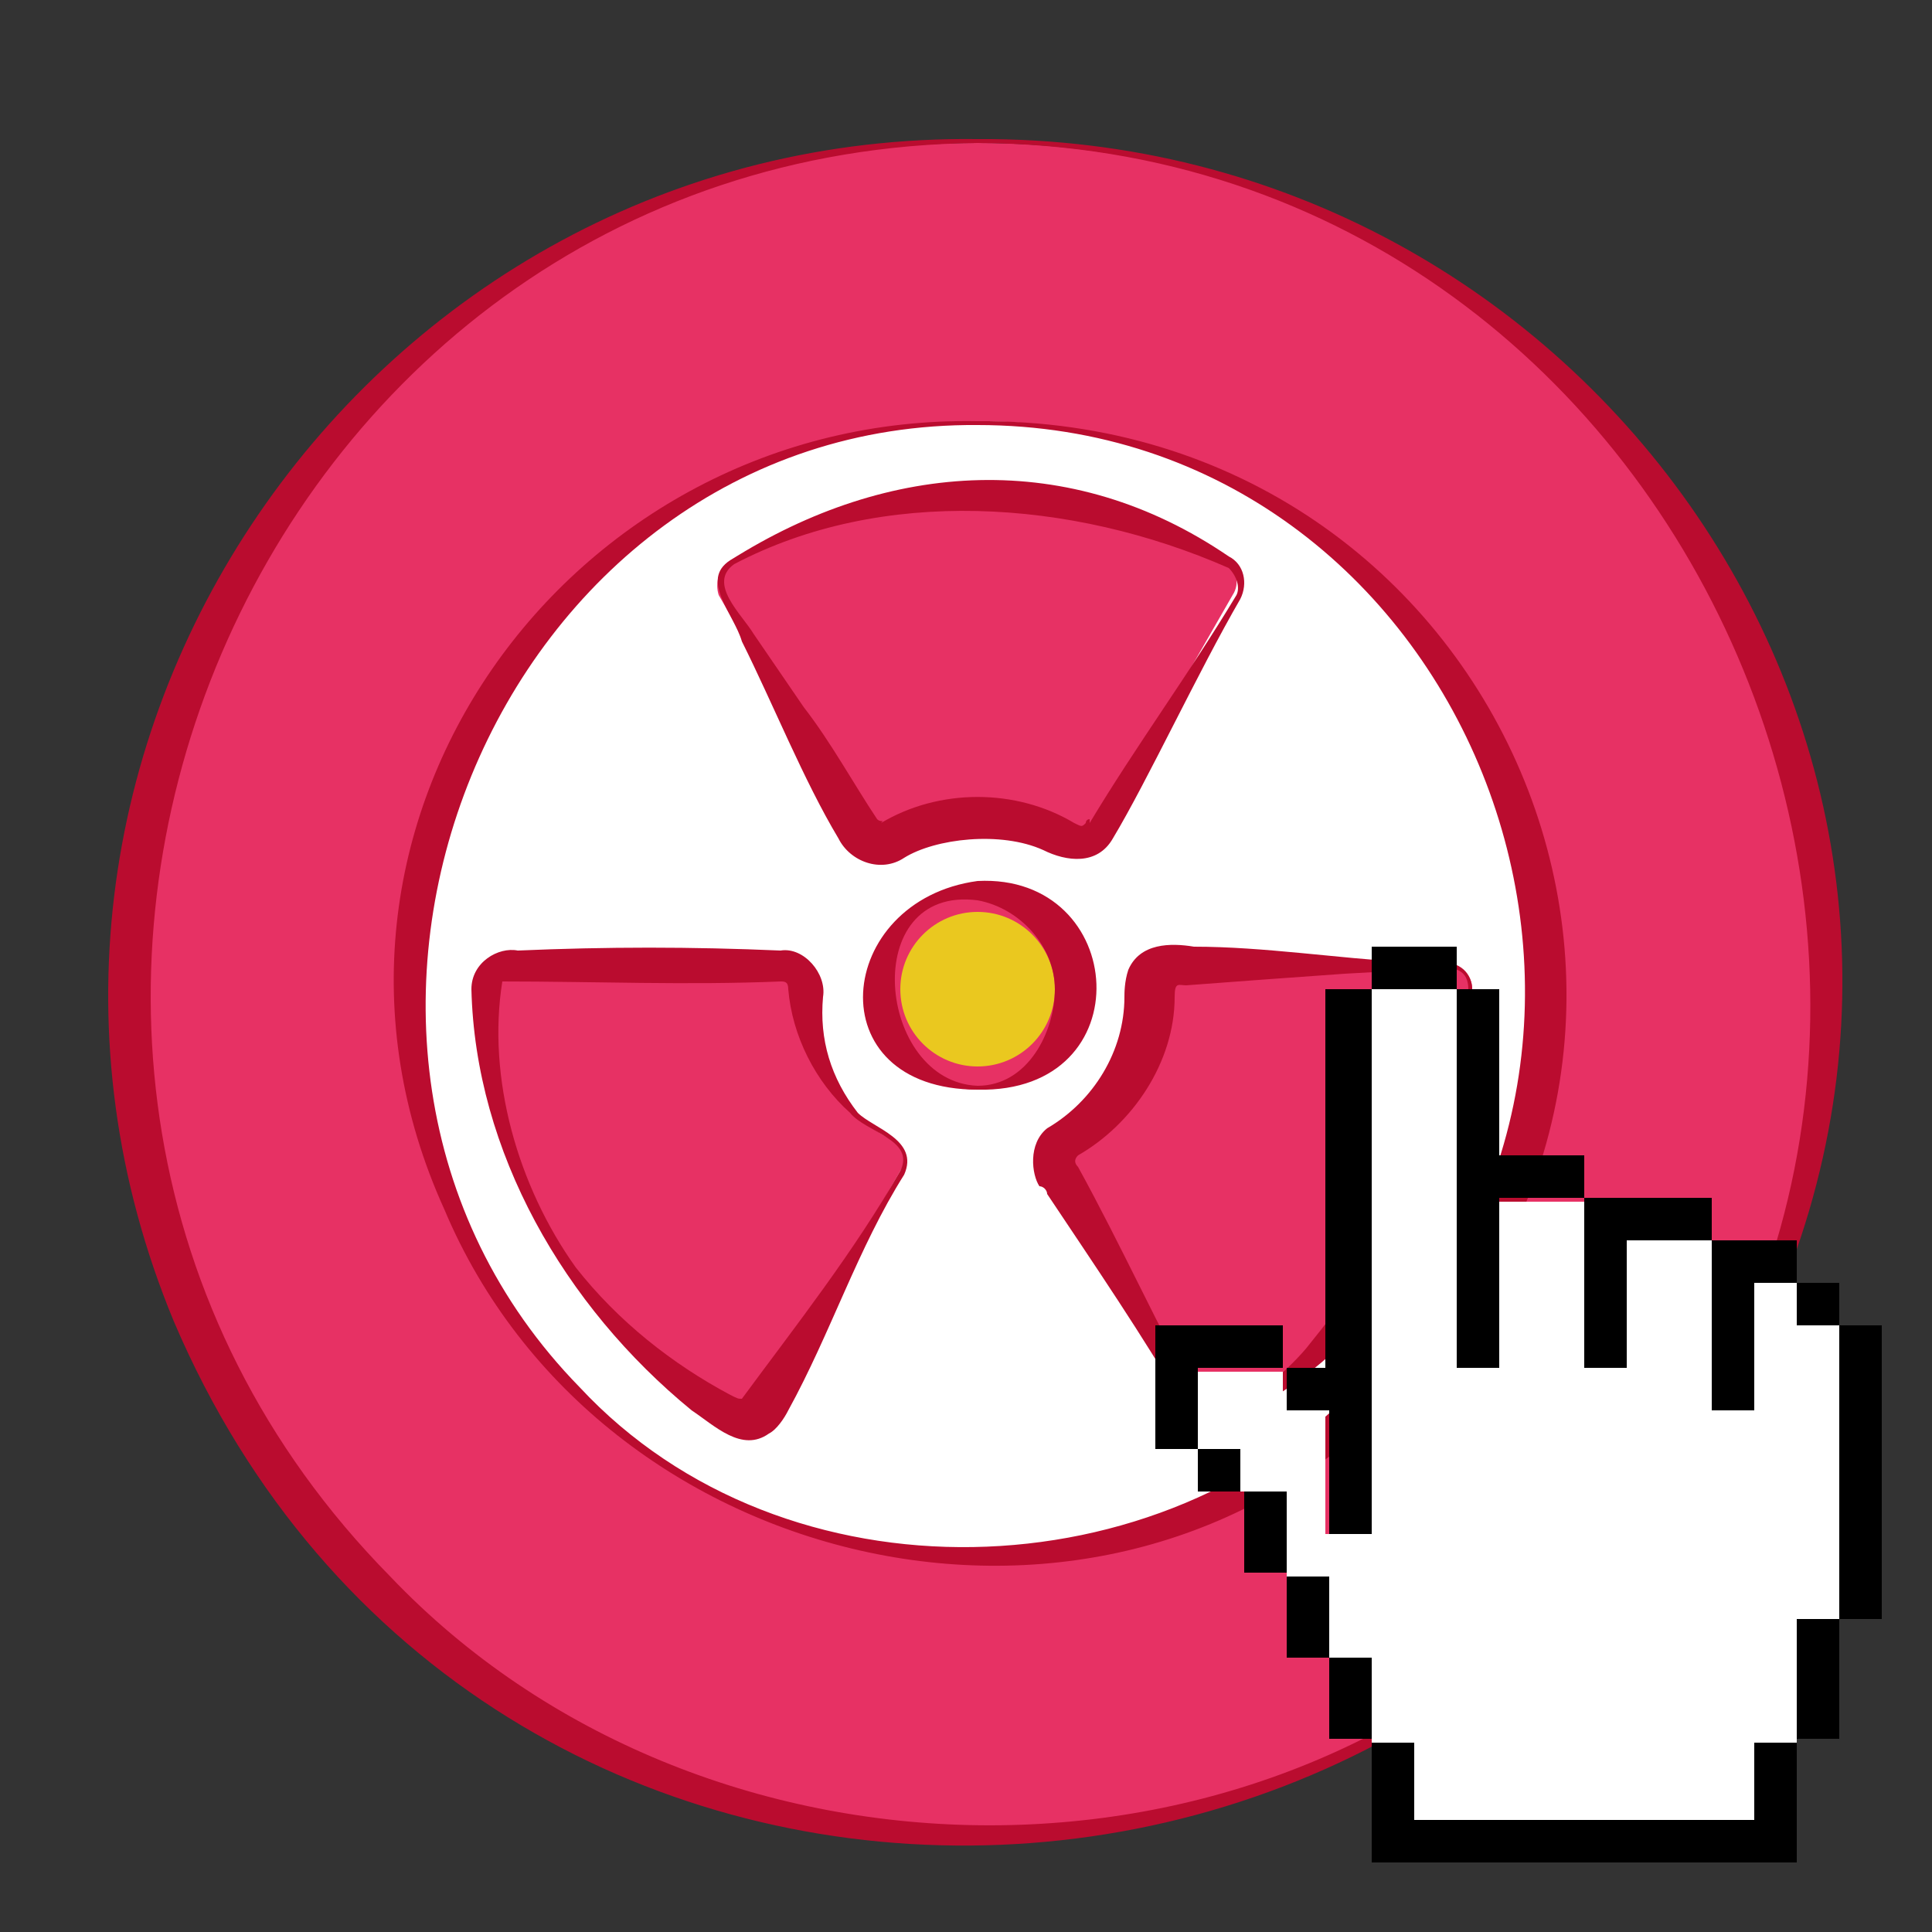 <?xml version="1.0" encoding="utf-8"?>
<!-- Generator: Adobe Illustrator 26.2.1, SVG Export Plug-In . SVG Version: 6.00 Build 0)  -->
<svg version="1.1" id="Layer_2" xmlns="http://www.w3.org/2000/svg" xmlns:xlink="http://www.w3.org/1999/xlink" x="0px" y="0px"
	 viewBox="0 0 50 50" style="enable-background:new 0 0 50 50;" xml:space="preserve">
<rect x="0" y="0" width="50" height="50" fill="#333333" stroke="none"/>
<style type="text/css">
	.st0{fill:#E73164;}
	.st1{fill:#BA0C2F;}
	.st2{fill:#EAC81F;}
	.st3{fill:#FFFFFF;}
</style>
<g>
	<circle class="st0" cx="25.3" cy="25.6" r="21.9"/>
	<path class="st1" d="M25.3,3.6c15.8-0.1,27,15.9,20.5,30.5c-7.9,18-33.5,18.4-41.3,0.1C-1.6,19.5,9.5,3.4,25.3,3.6L25.3,3.6z
		 M25.3,3.7C6.3,3.9-3.2,27.3,10.1,40.8c8,8.4,22.5,8.7,30.6,0.2C54,27.5,44.3,3.8,25.3,3.7L25.3,3.7z"/>
</g>
<circle class="st2" cx="25.3" cy="25.6" r="2"/>
<g>
	<path class="st3" d="M25.3,10.9c-8.1,0-14.7,6.6-14.7,14.7s6.6,14.7,14.7,14.7c8.1,0,14.7-6.6,14.7-14.7
		C40,17.5,33.4,10.9,25.3,10.9z M18.9,14.5c3.9-2.3,8.8-2.3,12.8,0c0.3,0.2,0.4,0.6,0.2,0.9l-3.5,6.1c0,0,0,0,0,0
		c-0.2,0.3-0.6,0.4-0.9,0.2c-1.4-0.8-3.1-0.8-4.5,0c0,0,0,0,0,0c-0.3,0.2-0.7,0.1-0.9-0.2l-3.5-6.1C18.5,15.1,18.6,14.7,18.9,14.5z
		 M23.3,30.3l-3.5,6.1c-0.2,0.3-0.6,0.4-0.9,0.2c-4-2.3-6.4-6.5-6.4-11.1c0-0.4,0.3-0.6,0.6-0.6h7c0.4,0,0.6,0.3,0.6,0.6
		c0,1.6,0.8,3.1,2.2,3.9C23.4,29.6,23.5,30,23.3,30.3z M25.3,28.2c-1.4,0-2.6-1.1-2.6-2.6s1.1-2.6,2.6-2.6c1.4,0,2.6,1.1,2.6,2.6
		S26.7,28.2,25.3,28.2z M38.1,25.6c0,4.6-2.4,8.8-6.4,11.1c-0.3,0.2-0.7,0.1-0.9-0.2l-3.5-6.1c0,0,0,0,0,0c-0.2-0.3-0.1-0.7,0.2-0.9
		c1.4-0.8,2.2-2.3,2.2-3.9c0-0.4,0.3-0.6,0.6-0.6h7C37.8,25,38.1,25.2,38.1,25.6z"/>
	<g>
		<path class="st1" d="M25.3,11C12.8,10.9,6.3,27,15,35.9c5.3,5.7,15.1,5.4,20.3-0.2C44.2,26.8,37.9,11,25.3,11L25.3,11z M25.3,10.9
			C38.8,10.8,45.7,26.7,36,36.3c-7.4,7.5-20.5,4.5-24.5-5C7,21.4,14.7,10.7,25.3,10.9L25.3,10.9z"/>
		<path class="st1" d="M18.9,14.5c4.1-2.6,8.8-2.9,12.9-0.1c0.4,0.2,0.5,0.7,0.3,1.1c-1.1,1.9-2.4,4.7-3.3,6.2
			c-0.4,0.7-1.2,0.6-1.8,0.3c-1.1-0.5-2.8-0.3-3.6,0.2c-0.6,0.4-1.4,0.1-1.7-0.5c-0.9-1.5-1.7-3.5-2.5-5.1
			C19,15.9,18.1,15,18.9,14.5L18.9,14.5z M19,14.6c-0.7,0.5,0.2,1.3,0.5,1.8c0,0,1.3,1.9,1.3,1.9c0.7,0.9,1.3,2,1.9,2.9
			c0.1,0.1,0.2,0,0.1,0.1c1.5-0.9,3.5-0.9,5,0c0.2,0.1,0.2,0.1,0.3,0c0,0,0,0,0,0c0,0,0-0.1,0.1-0.1c0,0,0,0.1,0,0.1
			c1.2-2,2.6-3.9,3.8-5.9c0.1-0.2,0-0.5-0.2-0.7C27.7,12.9,22.8,12.6,19,14.6L19,14.6z"/>
		<path class="st1" d="M23.4,30.4c-1.2,1.9-1.9,4.1-3,6.1c-0.1,0.2-0.3,0.5-0.5,0.6c-0.7,0.5-1.4-0.2-2-0.6
			c-3.3-2.7-5.6-6.7-5.7-10.9c0-0.7,0.7-1.1,1.2-1c2.3-0.1,4.5-0.1,6.8,0c0.6-0.1,1.2,0.6,1.1,1.2c-0.1,1.1,0.2,2.1,0.9,3
			C22.6,29.2,23.8,29.5,23.4,30.4L23.4,30.4z M23.3,30.3c0.4-0.8-0.9-1-1.3-1.5c-0.9-0.8-1.5-2-1.6-3.2c0-0.2-0.1-0.2-0.2-0.2
			c-2.4,0.1-4.8,0-7.2,0c-0.4,2.5,0.4,5.3,1.9,7.4c1.1,1.4,2.5,2.5,4,3.3c0.2,0.1,0.2,0.1,0.3,0.1C20.6,34.3,22.1,32.4,23.3,30.3
			L23.3,30.3z"/>
		<path class="st1" d="M25.3,28.2c-4.2,0-3.7-4.9,0-5.4C29.2,22.6,29.6,28.3,25.3,28.2L25.3,28.2z M25.3,28.1c1.3,0,2-1.4,2-2.5
			c0-1.1-0.9-2.1-2-2.3C22.2,22.9,22.7,28,25.3,28.1L25.3,28.1z"/>
		<path class="st1" d="M38.1,25.6c0.2,4.8-1.9,9.1-6.3,11.2c-0.4,0.2-0.9,0.1-1.1-0.3c-1.1-1.9-2.4-3.8-3.6-5.6
			c0-0.1-0.1-0.2-0.2-0.2c-0.2-0.3-0.3-1.1,0.2-1.5c1.2-0.7,2-2,2-3.4c0-0.1,0-0.4,0.1-0.7c0.3-0.7,1.1-0.7,1.7-0.6
			c1.8,0,3.7,0.3,5.5,0.4c0,0,0.9,0,0.9,0C37.9,24.9,38.1,25.3,38.1,25.6L38.1,25.6z M38,25.6c0-0.8-0.9-0.5-1.4-0.5
			c0,0-1.8,0.1-1.8,0.1c-1.4,0.1-2.8,0.2-4.1,0.3c-0.2,0-0.3-0.1-0.3,0.3c0,1.7-1.1,3.3-2.5,4.1c-0.1,0.1-0.1,0.2,0,0.3
			c1.1,2,2.1,4.2,3.2,6.2c0.1,0.2,0.4,0.3,0.7,0.2c0.7-0.5,1.4-1,2-1.7C35.9,32.3,38,29.2,38,25.6L38,25.6z"/>
	</g>
</g>
<g>
	<path d="M35.5,25.6v14.1h-1.1v-3.2h-1.1v-1.1H31v2.1h1.1v1.1H31v-1.1h-1.1v-3.2h3.3v1.1h1.1v-9.8L35.5,25.6c0-1.1,0-1.1,0-1.1h2.2
		v1.1h1.1v4.3H41V31h-2.2v4.4h-1.1v-9.8L35.5,25.6L35.5,25.6z M46.5,33.2h1.1v1.1h-1.1V33.2L46.5,33.2z M48.7,34.3v7.6h-1.1v-7.6
		H48.7L48.7,34.3z M45.4,33.2v3.3h-1.1v-4.4h-2.2v3.3H41V31h3.3v1.1h2.2v1.1H45.4L45.4,33.2z M36.6,47.1h8.8v-2.1h1.1v-3.2h1.1v3.2
		h-1.1v3.2h-11v-3.2h-1.1v-2.2h1.1v2.2h1.1V47.1L36.6,47.1z M33.3,38.6v2.1h1.1v2.2h-1.1v-2.2h-1.1v-2.2L33.3,38.6L33.3,38.6z"/>
	<polygon class="st3" points="36.6,47.1 45.4,47.1 45.4,45.1 46.5,45.1 46.5,41.9 47.6,41.9 47.6,34.3 46.5,34.3 46.5,33.2 
		45.4,33.2 45.4,36.5 44.3,36.5 44.3,32.1 42.1,32.1 42.1,35.4 41,35.4 41,31.1 38.8,31.1 38.8,35.4 37.7,35.4 37.7,25.6 35.5,25.6 
		35.5,39.7 34.3,39.7 34.3,36.5 33.2,36.5 33.2,35.5 31,35.5 31,37.5 32.1,37.5 32.1,38.6 33.3,38.6 33.3,40.8 34.4,40.8 34.4,42.9 
		35.5,42.9 35.5,45.1 36.6,45.1 	"/>
</g>
</svg>
